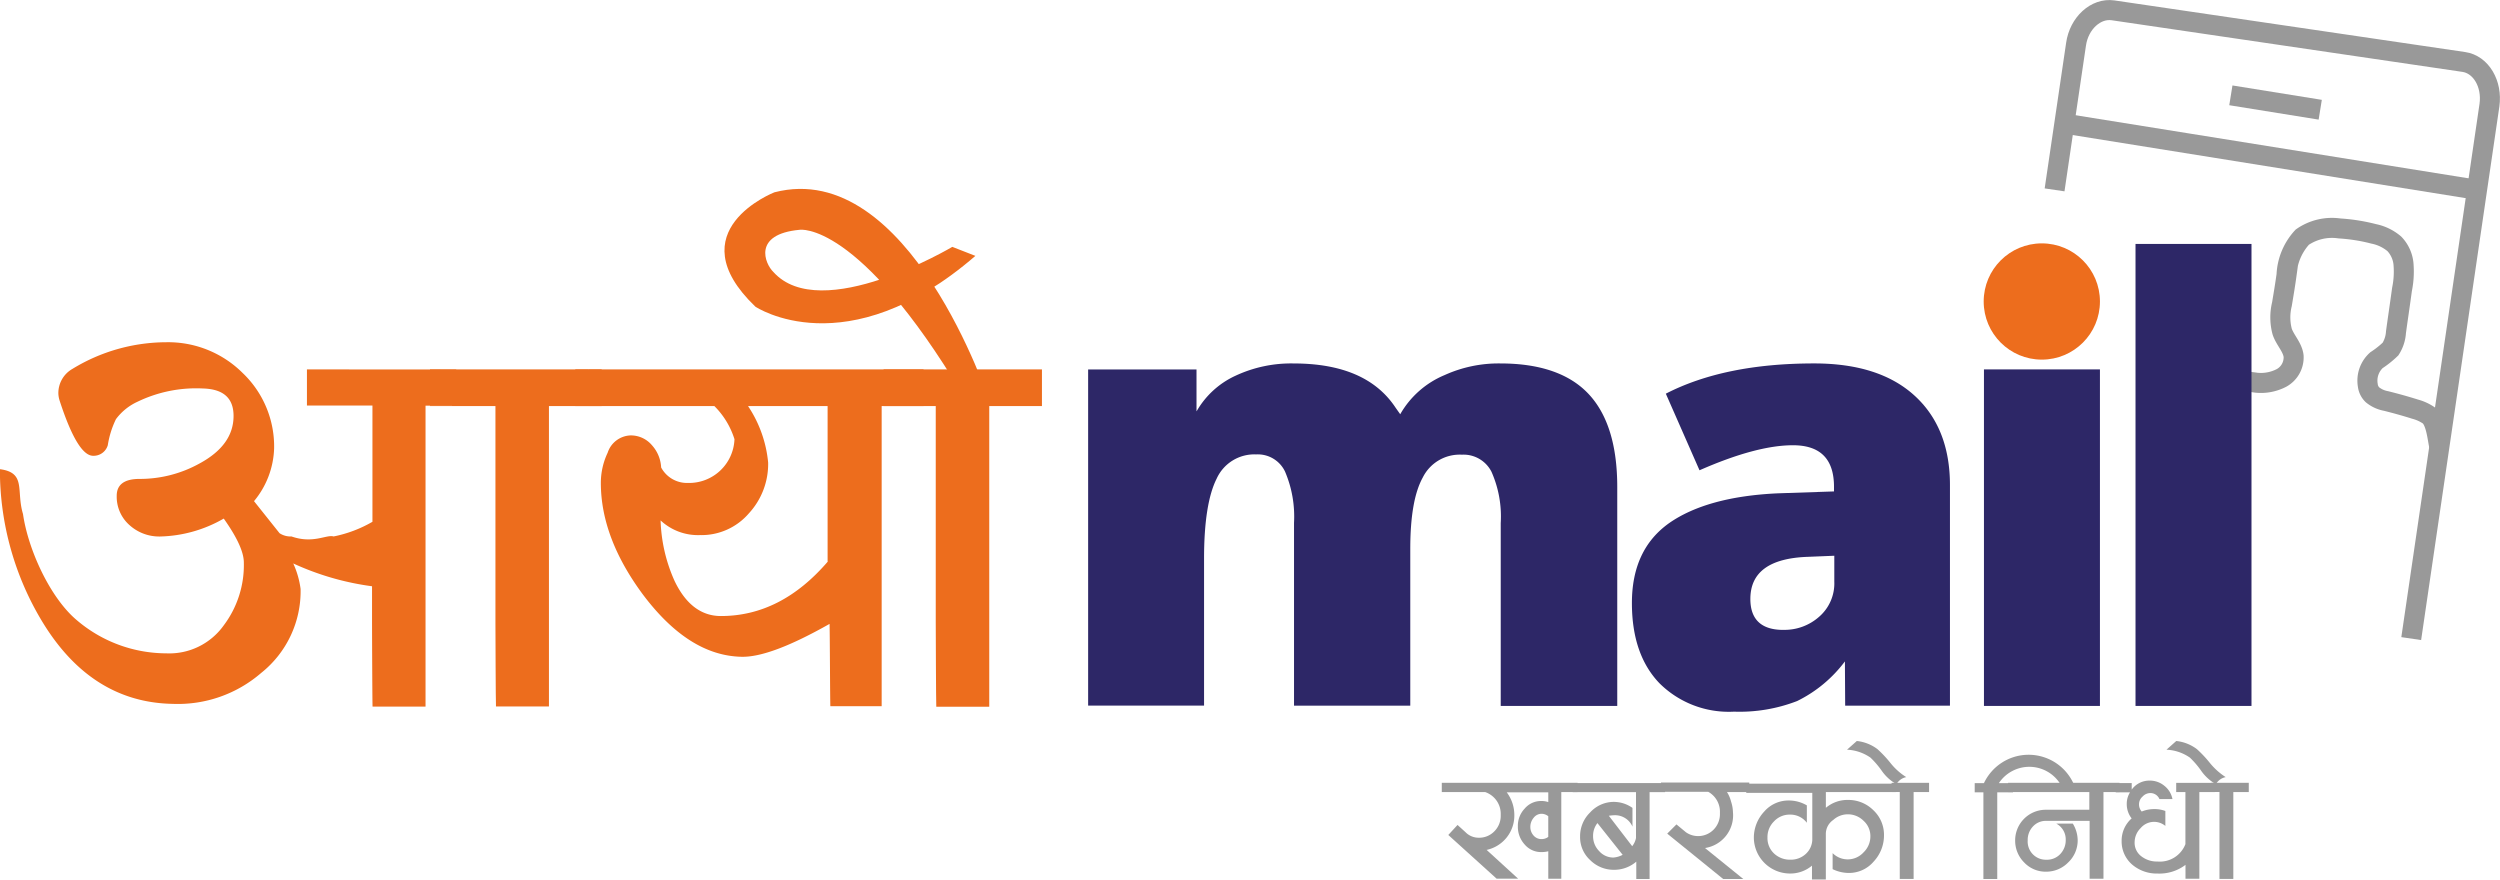 <svg xmlns="http://www.w3.org/2000/svg" viewBox="0 0 249.701 87.848"><defs><style>.a{fill:none;stroke:#999;stroke-miterlimit:10;stroke-width:2px;}.b{fill:#2d2767;}.c{fill:#ed6d1d;}.d{fill:#999;}</style></defs><g transform="translate(0 -48)"><g transform="translate(108.683 49.005)"><g transform="translate(96.529)"><g transform="translate(0.814 8.517)"><path class="a" d="M809.3,146.649a4.492,4.492,0,0,1,2.957-2.116,20.142,20.142,0,0,1,2.849.217,4.451,4.451,0,0,0,2.523-.488,2.339,2.339,0,0,0,1.194-2.17c-.109-.9-.841-1.574-1.14-2.442a5.506,5.506,0,0,1-.027-2.74c.163-.977.326-1.953.461-2.93a5.951,5.951,0,0,1,1.574-3.771,5.206,5.206,0,0,1,3.717-.868,17.96,17.96,0,0,1,3.418.543,4.585,4.585,0,0,1,2.062,1,3.359,3.359,0,0,1,.922,2.17,8.855,8.855,0,0,1-.163,2.387c-.19,1.411-.407,2.849-.6,4.259a3.529,3.529,0,0,1-.542,1.682A9.433,9.433,0,0,1,827.1,142.5a2.752,2.752,0,0,0-.868,2.5,1.577,1.577,0,0,0,.461.95,2.975,2.975,0,0,0,1.357.624c.977.244,1.953.515,2.9.814a4.458,4.458,0,0,1,1.411.651c.678.57.814,2.17,1,3.039" transform="translate(-795.762 -116.046)"/><line class="a" x2="41.4" y2="6.647" transform="translate(0 2.794)"/><path class="a" d="M909.7,344.4" transform="translate(-868.924 -272.777)"/><path class="a" d="M775.5,322.8" transform="translate(-771.132 -257.037)"/><line class="a" x2="8.926" y2="1.438" transform="translate(16.793)"/></g><path class="a" d="M756.4,66.964l2.143-14.542c.3-2.116,1.981-3.635,3.69-3.391l35.025,5.155c1.736.244,2.876,2.2,2.577,4.314l-7.813,53.283" transform="translate(-756.4 -49.005)"/></g><g transform="translate(0 23.303)"><g transform="translate(0 0.054)"><path class="b" d="M441.81,213.311V195.052a11.013,11.013,0,0,0-.922-5.128,3.127,3.127,0,0,0-2.957-1.709,4.117,4.117,0,0,0-3.907,2.279c-.841,1.519-1.248,3.907-1.248,7.135v15.654H421.164V195.025a11.425,11.425,0,0,0-.9-5.128,3.009,3.009,0,0,0-2.876-1.709,4.132,4.132,0,0,0-3.961,2.442c-.814,1.628-1.248,4.259-1.248,7.949v14.7H400.6V179.7h10.825v4.178l.027-.027a8.613,8.613,0,0,1,3.88-3.527,13.108,13.108,0,0,1,5.779-1.221c4.856,0,8.248,1.465,10.2,4.422l.461.651a9.157,9.157,0,0,1,4.422-3.907,13.051,13.051,0,0,1,5.589-1.167c3.961,0,6.918,1.031,8.817,3.066s2.849,5.128,2.849,9.278v21.867Z" transform="translate(-400.6 -167.163)"/><path class="b" d="M622.1,213.311l-.027-4.449h0a13.25,13.25,0,0,1-4.775,3.961A15.934,15.934,0,0,1,611,213.881a9.812,9.812,0,0,1-7.461-2.849c-1.818-1.9-2.74-4.558-2.74-8,0-3.581,1.248-6.24,3.744-8,2.5-1.736,6.1-2.74,10.825-2.957l5.616-.19v-.461c0-2.767-1.357-4.151-4.1-4.151-2.442,0-5.562.841-9.333,2.5l-3.364-7.651Q610.051,179.1,619,179.1c4.314,0,7.651,1.058,10.011,3.2s3.554,5.128,3.554,8.953v22.03H622.1Zm-6.186-7.6a5.208,5.208,0,0,0,3.608-1.329,4.4,4.4,0,0,0,1.492-3.473v-2.6l-2.659.109c-3.825.136-5.725,1.546-5.725,4.205C612.629,204.684,613.741,205.715,615.912,205.715Z" transform="translate(-546.486 -167.163)"/><path class="b" d="M741.985,214.914H730.4V181.3h11.584Z" transform="translate(-640.925 -168.766)"/><path class="b" d="M797.784,181.248H786.2V135.1h11.584Z" transform="translate(-681.587 -135.1)"/></g><circle class="c" cx="5.806" cy="5.806" r="5.806" transform="translate(89.448)"/></g><g transform="translate(35.323 73.006)"><path class="d" d="M544.365,334.422h-1.628v8.654h-1.3v-2.74a2.674,2.674,0,0,1-.651.081,2.152,2.152,0,0,1-1.709-.76,2.61,2.61,0,0,1-.678-1.818,2.48,2.48,0,0,1,.678-1.763,2.136,2.136,0,0,1,1.682-.76,1.972,1.972,0,0,1,.678.109v-.977h-4.151a3.754,3.754,0,0,1,.76,2.252,3.508,3.508,0,0,1-2.767,3.5l3.147,2.876H536.28l-4.829-4.368.922-1c.57.515.868.787.922.841a1.837,1.837,0,0,0,1.167.434,2.106,2.106,0,0,0,1.6-.651,2.187,2.187,0,0,0,.624-1.628,2.3,2.3,0,0,0-1.546-2.279H530.8V333.5h13.565Zm-2.93,4.476v-2.062a1.082,1.082,0,0,0-.651-.244,1,1,0,0,0-.814.407,1.4,1.4,0,0,0-.325.9,1.28,1.28,0,0,0,.325.868,1.032,1.032,0,0,0,.814.353A1.1,1.1,0,0,0,541.435,338.9Z" transform="translate(-530.8 -329.322)"/><path class="d" d="M588.224,334.5h-1.546v8.682h-1.329v-1.736a3.362,3.362,0,0,1-2.225.814,3.321,3.321,0,0,1-2.387-.977,3.082,3.082,0,0,1-1-2.333,3.3,3.3,0,0,1,1-2.415,3.194,3.194,0,0,1,2.387-1.058,3.238,3.238,0,0,1,1.845.6v1.872a1.893,1.893,0,0,0-1.818-1.139,4.072,4.072,0,0,0-.543.054l2.333,3.039a1.894,1.894,0,0,0,.38-.814V334.5H579v-.9h9.224Zm-4.232,6.267-2.523-3.174a2.038,2.038,0,0,0-.434,1.3,2.091,2.091,0,0,0,.6,1.492,1.882,1.882,0,0,0,1.438.651A2.39,2.39,0,0,0,583.992,340.762Z" transform="translate(-565.923 -329.395)"/><path class="d" d="M620.317,334.35h-2.225a3.245,3.245,0,0,1,.407.95,3.637,3.637,0,0,1,.19,1.058,3.305,3.305,0,0,1-2.794,3.581l3.825,3.093h-2.008l-5.589-4.531.922-.922.95.787a2.116,2.116,0,0,0,1.139.38,2.166,2.166,0,0,0,1.628-.651,2.209,2.209,0,0,0,.624-1.655,2.278,2.278,0,0,0-1.167-2.116H611.5V333.4h8.817Z" transform="translate(-589.606 -329.249)"/><path class="d" d="M657.849,334.641h-7v1.574a3.336,3.336,0,0,1,2.225-.787,3.527,3.527,0,0,1,2.523,1.031,3.359,3.359,0,0,1,1.058,2.523,3.813,3.813,0,0,1-1.031,2.6,3.231,3.231,0,0,1-2.5,1.139,3.744,3.744,0,0,1-1.6-.38v-1.6a2.133,2.133,0,0,0,3.093-.081,2.2,2.2,0,0,0,.678-1.6,2.04,2.04,0,0,0-.678-1.546,2.218,2.218,0,0,0-1.573-.651,2.167,2.167,0,0,0-1.465.57,1.692,1.692,0,0,0-.733,1.356v4.585h-1.384v-1.384a3.337,3.337,0,0,1-2.225.787,3.613,3.613,0,0,1-3.581-3.581,3.814,3.814,0,0,1,1.031-2.6,3.206,3.206,0,0,1,2.5-1.112,3.535,3.535,0,0,1,1.763.488v1.736a2.068,2.068,0,0,0-1.682-.814,2.113,2.113,0,0,0-1.6.678,2.19,2.19,0,0,0-.651,1.6,2.106,2.106,0,0,0,.651,1.6,2.3,2.3,0,0,0,1.628.624,2.192,2.192,0,0,0,1.574-.6,2,2,0,0,0,.624-1.519v-4.558H642.9V333.8h14.949Z" transform="translate(-612.487 -329.541)"/><path class="d" d="M700.144,334.422H698.6V343.1h-1.384v-8.682H696.4V333.5h3.744Z" transform="translate(-651.473 -329.322)"/><path class="d" d="M685.914,321.708a1.443,1.443,0,0,0-.977.705,4.482,4.482,0,0,1-1.465-1.329,8.653,8.653,0,0,0-1.14-1.329,4.474,4.474,0,0,0-2.333-.787l.977-.868a4.137,4.137,0,0,1,2.062.814,11.814,11.814,0,0,1,1.3,1.384A6.216,6.216,0,0,0,685.914,321.708Z" transform="translate(-639.522 -318.1)"/><path class="d" d="M735.492,326.022a3.65,3.65,0,0,0-6.077,0h1.411v.922h-1.574V335.6h-1.384v-8.655H727v-.922h.922a4.958,4.958,0,0,1,1.818-2.062,4.933,4.933,0,0,1,7.108,2.062Z" transform="translate(-673.771 -321.816)"/><path class="d" d="M747.439,334.422H739.3V333.5h11.123v.922h-1.6v8.655h-1.383V337.3h-4.314a1.742,1.742,0,0,0-1.356.57,1.948,1.948,0,0,0-.515,1.384,1.814,1.814,0,0,0,1.872,1.926,1.8,1.8,0,0,0,1.384-.57,1.99,1.99,0,0,0,.543-1.411,1.786,1.786,0,0,0-.949-1.628h1.655a3.252,3.252,0,0,1,.488,1.682,3.022,3.022,0,0,1-.95,2.2,3.054,3.054,0,0,1-2.225.922,2.936,2.936,0,0,1-2.17-.922,3.06,3.06,0,0,1-.9-2.17,3.057,3.057,0,0,1,3.093-3.093h4.314v-1.763Z" transform="translate(-682.734 -329.322)"/><path class="d" d="M788.83,333.84h-1.574v8.654h-1.384V341.11a4.3,4.3,0,0,1-2.794.868,3.776,3.776,0,0,1-2.5-.868,3.041,3.041,0,0,1-1.085-2.36,2.968,2.968,0,0,1,1-2.279,2.305,2.305,0,0,1-.488-1.438,2.16,2.16,0,0,1,.326-1.167H778.9v-.922h1.6v.651a2.162,2.162,0,0,1,1.791-.9,2.25,2.25,0,0,1,1.465.515,2.22,2.22,0,0,1,.814,1.329h-1.3a.977.977,0,0,0-.9-.6,1.056,1.056,0,0,0-.787.353,1.015,1.015,0,0,0-.353.787,1.052,1.052,0,0,0,.271.705,3.3,3.3,0,0,1,1.248-.244,3.1,3.1,0,0,1,1.112.19v1.492a1.759,1.759,0,0,0-2.469.217,2,2,0,0,0-.6,1.384,1.68,1.68,0,0,0,.678,1.438,2.516,2.516,0,0,0,1.6.516,2.738,2.738,0,0,0,2.795-1.736V333.84h-.922v-.922H788.8v.922Z" transform="translate(-711.59 -328.739)"/><path class="d" d="M817.844,334.422H816.3V343.1h-1.384v-8.682H814.1V333.5h3.744Z" transform="translate(-737.241 -329.322)"/><path class="d" d="M803.514,321.708a1.443,1.443,0,0,0-.977.705,4.485,4.485,0,0,1-1.465-1.329,8.659,8.659,0,0,0-1.139-1.329,4.475,4.475,0,0,0-2.333-.787l.977-.868a4.138,4.138,0,0,1,2.062.814,11.813,11.813,0,0,1,1.3,1.384A6.71,6.71,0,0,0,803.514,321.708Z" transform="translate(-725.217 -318.1)"/></g></g><g transform="translate(0 66.868)"><g transform="translate(0 15.315)"><path class="c" d="M30.657,174.013v3.608H37.2v11.612a12.645,12.645,0,0,1-3.88,1.465c-.705-.217-2.035.76-4.205,0a1.974,1.974,0,0,1-1.194-.326l-2.55-3.2a8.656,8.656,0,0,0,2.008-5.263,10.136,10.136,0,0,0-3.147-7.542A10.545,10.545,0,0,0,16.6,171.3a18.009,18.009,0,0,0-9.36,2.659,2.779,2.779,0,0,0-1.411,2.469,2.638,2.638,0,0,0,.136.733c1.194,3.663,2.306,5.48,3.337,5.48a1.472,1.472,0,0,0,1.465-1.058,9.141,9.141,0,0,1,.814-2.6,5.572,5.572,0,0,1,2.143-1.736,13.477,13.477,0,0,1,6.538-1.329c2.035.054,3.066.95,3.066,2.74,0,1.953-1.139,3.527-3.391,4.748a12.264,12.264,0,0,1-6,1.546c-1.519,0-2.279.57-2.279,1.682a3.78,3.78,0,0,0,1.275,2.93,4.426,4.426,0,0,0,3.066,1.139,13.3,13.3,0,0,0,6.348-1.791c1.329,1.872,2.008,3.337,2.008,4.4a10.015,10.015,0,0,1-2.008,6.267,6.681,6.681,0,0,1-5.752,2.794,13.81,13.81,0,0,1-8.953-3.337c-2.632-2.225-4.829-7-5.345-10.581-.705-2.333.353-4.124-2.306-4.476a29.256,29.256,0,0,0,4.341,15.41q4.883,7.895,12.941,8.031a12.715,12.715,0,0,0,8.817-3.093,10.434,10.434,0,0,0,3.934-8.383,9,9,0,0,0-.733-2.55,27.46,27.46,0,0,0,7.868,2.279v3.663c0,.3.027,8.085.054,8.356h5.29v-30.06h3.066v-3.608Z" transform="translate(0 -171.3)"/><path class="c" d="M160.5,181.3v3.608h-2.2v.054h6.538v21.65c0,.3.027,8.085.054,8.356h5.29V184.963h3.934V181.3Z" transform="translate(-115.353 -178.587)"/><rect class="c" width="2.198" height="3.608" transform="translate(42.947 2.713)"/><path class="c" d="M242.376,184.963h4.205V181.3H211.8v3.663h13.891a8.08,8.08,0,0,1,2.008,3.31,4.541,4.541,0,0,1-4.666,4.368,2.927,2.927,0,0,1-2.659-1.546,3.562,3.562,0,0,0-.922-2.225,2.755,2.755,0,0,0-2.143-.977,2.5,2.5,0,0,0-2.279,1.736,7,7,0,0,0-.678,3.011c0,3.663,1.411,7.379,4.205,11.15,3.039,4.042,6.294,6.131,9.821,6.213,1.953.054,4.883-1.058,8.817-3.283.027.244.054,8,.081,8.22H242.4V184.963Zm-5.345,15.518c-3.12,3.635-6.674,5.453-10.689,5.453-1.953,0-3.5-1.167-4.612-3.473a15.879,15.879,0,0,1-1.411-6.077,5.475,5.475,0,0,0,3.934,1.465,6.238,6.238,0,0,0,4.883-2.17,7.272,7.272,0,0,0,1.926-5.073,12.216,12.216,0,0,0-2.008-5.643H237v15.518Z" transform="translate(-154.339 -178.587)"/><rect class="c" width="1.329" height="3.663" transform="translate(58.764 2.713)"/><path class="c" d="M330.509,184.963v21.65c0,.3.027,8.112.054,8.383h5.29V184.963h5.263V181.3H325.3v3.663Z" transform="translate(-237.046 -178.587)"/><rect class="c" width="1.329" height="3.663" transform="translate(94.874 2.713)"/></g><path class="c" d="M293.165,136.024s-8-24.309-21.46-20.836c0,0-9.821,3.825-1.9,11.422,0,0,9.061,6.1,21.975-5.073l-2.306-.9s-13.131,7.813-17.879,2.5c-.841-.814-2.089-3.771,2.632-4.205,0,0,5.86-.95,16.305,16.522Z" transform="translate(-194.357 -114.848)"/></g></g></svg>